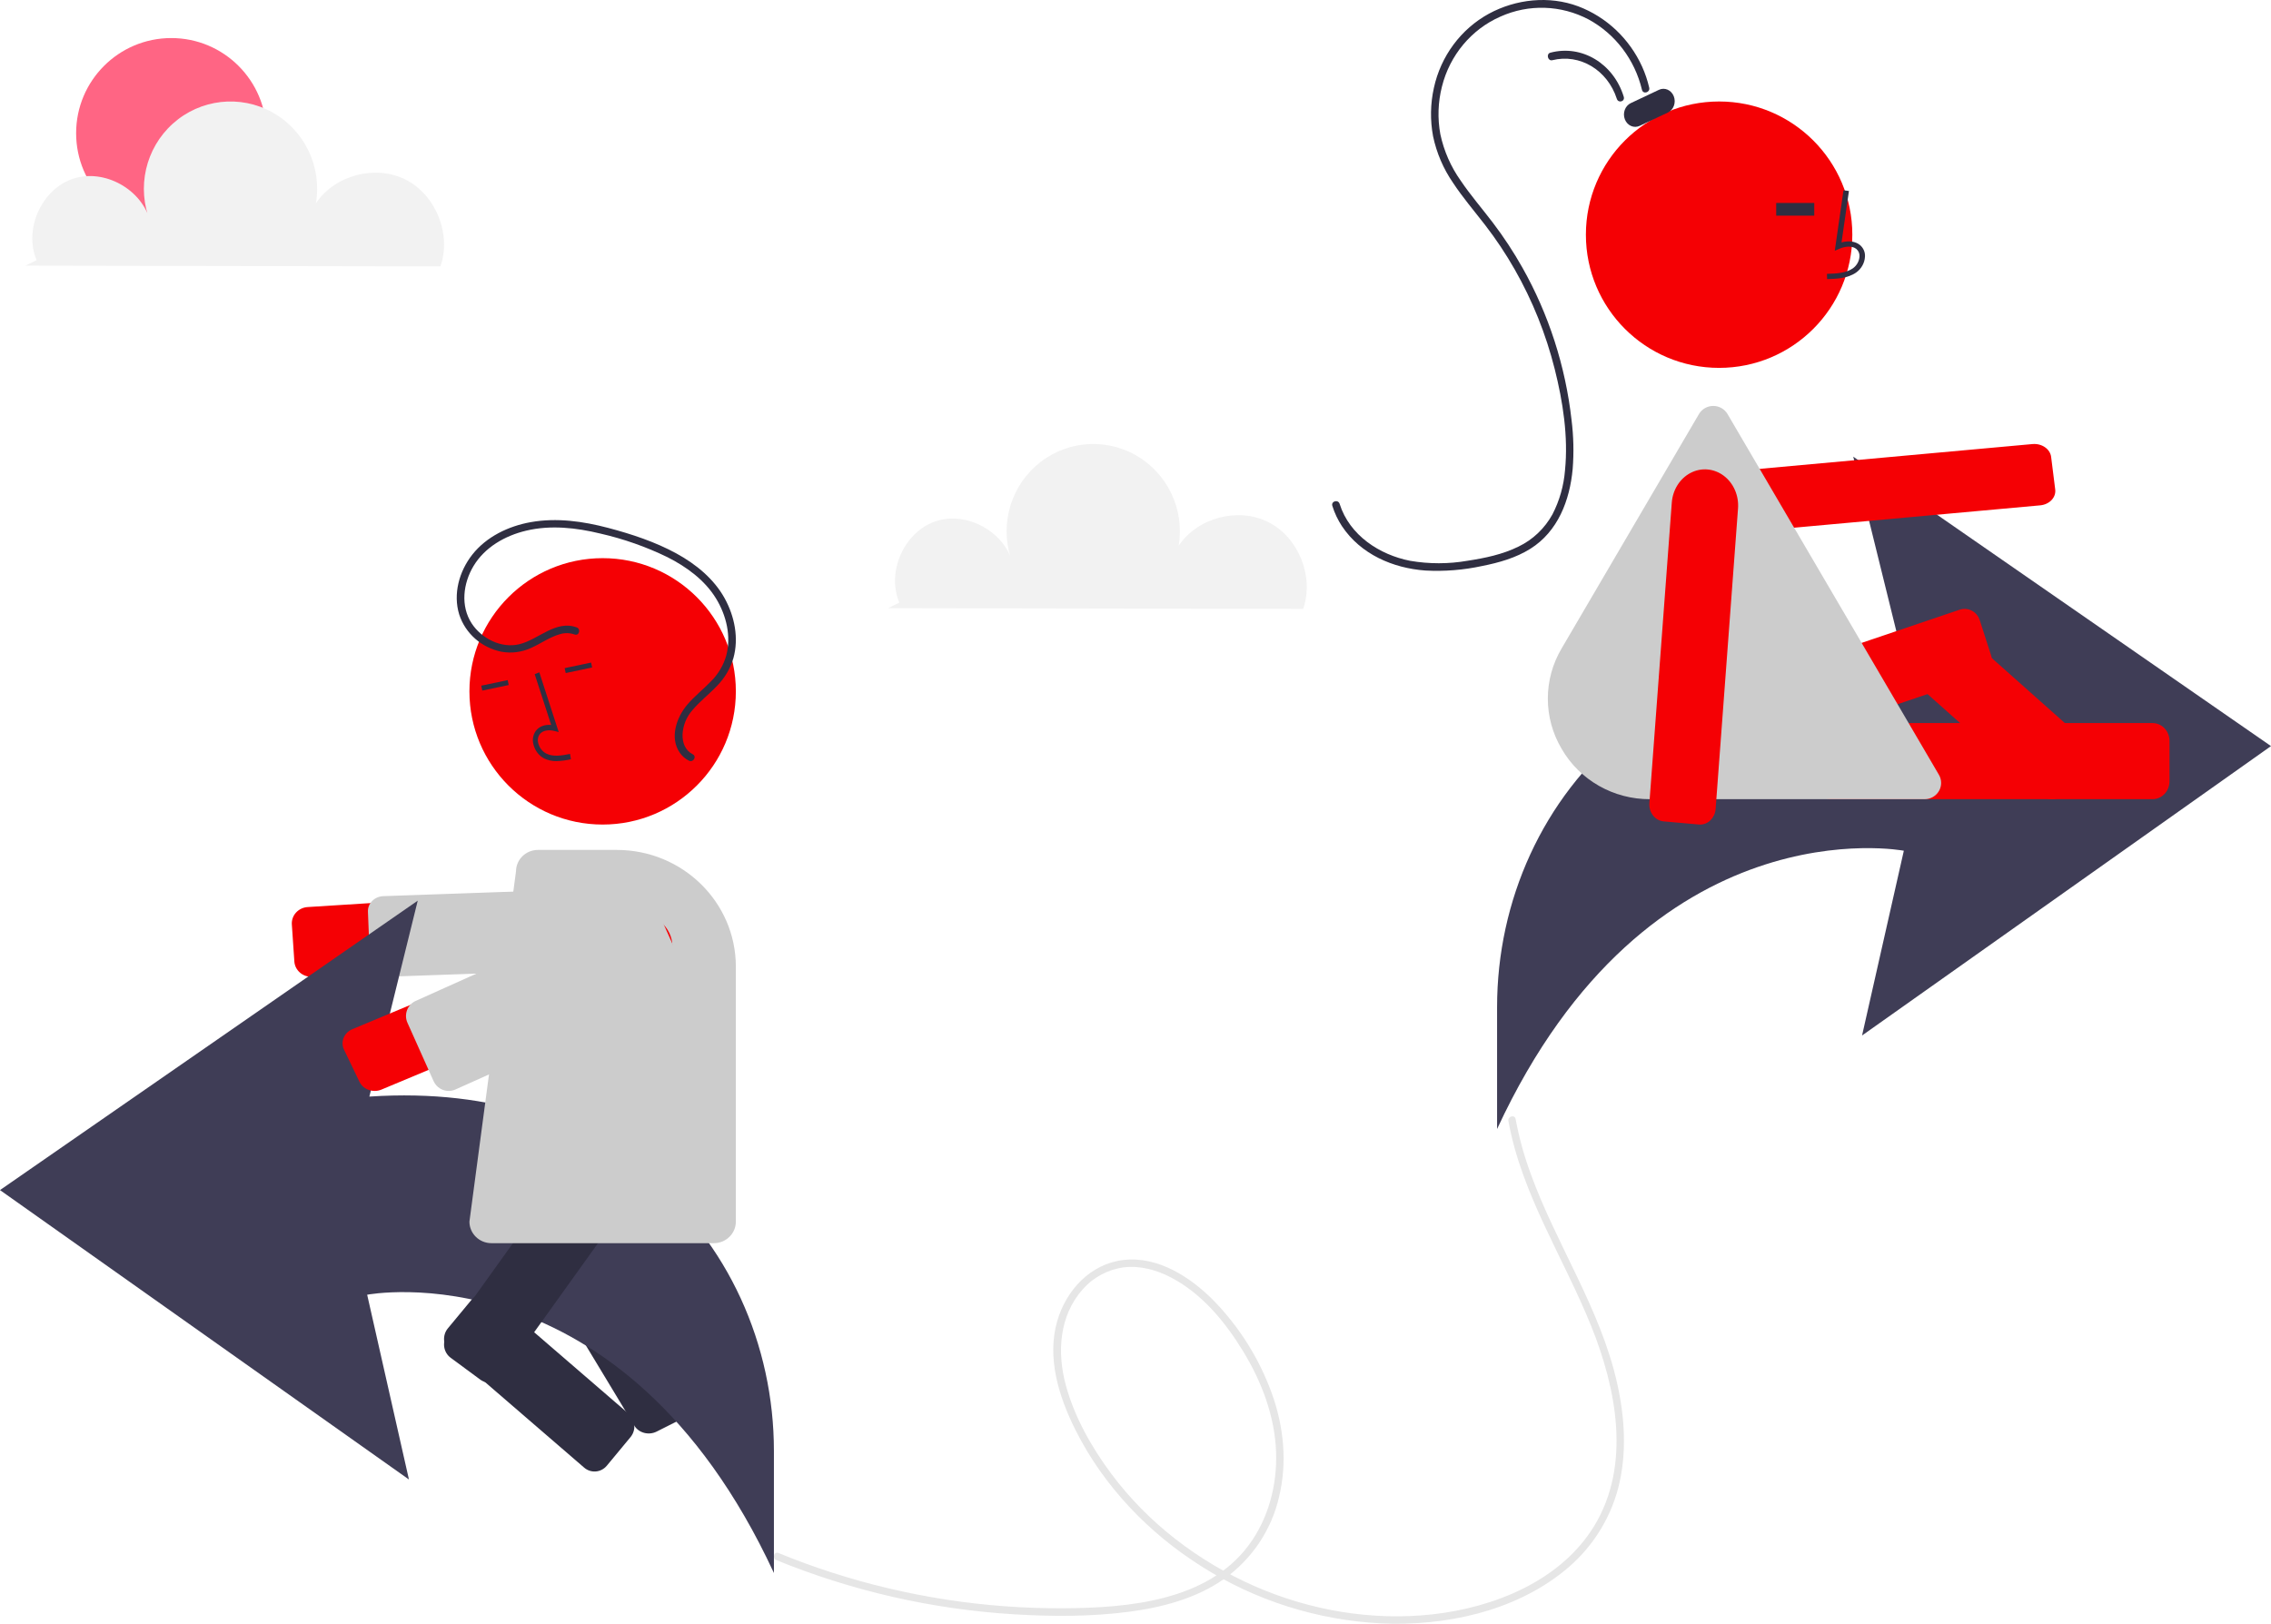 <?xml version="1.0" encoding="UTF-8"?>
<svg width="179px" height="128px" viewBox="0 0 179 128" version="1.1" xmlns="http://www.w3.org/2000/svg" xmlns:xlink="http://www.w3.org/1999/xlink">
    <title>undraw_Share_re_9kfx</title>
    <g id="界面" stroke="none" stroke-width="1" fill="none" fill-rule="evenodd">
        <g id="undraw_Share_re_9kfx" fill-rule="nonzero">
            <circle id="椭圆形" fill="#FF6584" cx="13.5" cy="10.5" r="7.5"></circle>
            <path d="M61.196,122.984 C67.15,125.417 73.471,126.86 79.903,127.255 C82.917,127.44 85.987,127.449 88.985,127.057 C91.612,126.712 94.281,126.006 96.47,124.478 C98.659,122.925 100.2,120.638 100.805,118.046 C101.475,115.314 101.193,112.452 100.237,109.82 C99.249,107.096 97.689,104.608 95.658,102.522 C93.837,100.683 91.286,99.011 88.558,99.325 C85.936,99.628 84.03,101.719 83.331,104.138 C82.494,107.038 83.457,110.106 84.764,112.717 C86.979,117.146 90.535,120.863 94.746,123.506 C98.982,126.182 103.853,127.721 108.876,127.973 C113.91,128.197 119.324,127.045 123.29,123.837 C125.379,122.162 126.87,119.873 127.547,117.303 C128.251,114.591 128.067,111.726 127.457,109.015 C126.134,103.129 122.64,98.07 120.616,92.436 C120.114,91.061 119.728,89.648 119.461,88.211 C119.395,87.842 118.825,87.998 118.891,88.366 C119.938,94.161 123.25,99.152 125.423,104.549 C127.404,109.466 128.582,115.502 125.649,120.302 C123.01,124.62 117.77,126.725 112.882,127.263 C108.104,127.788 103.211,126.943 98.83,125.012 C94.421,123.068 90.469,120.04 87.603,116.193 C86.044,114.102 84.702,111.734 84.014,109.217 C83.309,106.642 83.475,103.724 85.338,101.644 C86.161,100.697 87.306,100.08 88.558,99.908 C89.859,99.748 91.162,100.107 92.305,100.707 C94.76,101.994 96.587,104.231 97.996,106.544 C99.452,108.934 100.478,111.643 100.58,114.452 C100.675,117.063 99.98,119.74 98.389,121.854 C95.104,126.217 88.93,126.747 83.863,126.78 C77.653,126.818 71.477,125.868 65.573,123.966 C64.147,123.506 62.74,122.991 61.353,122.422 C61.002,122.278 60.849,122.842 61.196,122.984 L61.196,122.984 Z" id="路径" fill="#E6E6E6"></path>
            <path d="M44.818,104.396 L43.21,101.865 C42.82,101.249 42.989,100.425 43.589,100.024 L53.386,92.215 C53.987,91.815 54.79,91.989 55.182,92.604 L56.79,95.135 C57.18,95.751 57.011,96.575 56.411,96.976 L46.614,104.785 C46.013,105.185 45.21,105.011 44.818,104.396 L44.818,104.396 Z" id="路径" fill="#2F2E41"></path>
            <path d="M43.671,99.444 L46.247,98.146 C46.873,97.831 47.659,98.042 48.003,98.617 L54.841,109.942 C55.184,110.518 54.954,111.24 54.329,111.556 L51.753,112.854 C51.127,113.169 50.341,112.958 49.997,112.383 L43.159,101.058 C42.816,100.482 43.046,99.76 43.671,99.444 L43.671,99.444 Z" id="路径" fill="#2F2E41"></path>
            <path d="M24.532,77 C23.829,76.999 23.247,76.472 23.201,75.795 L23.003,72.875 C22.955,72.164 23.512,71.551 24.249,71.504 L47.961,70.006 C48.978,69.942 49.953,70.406 50.519,71.223 C51.085,72.041 51.157,73.088 50.706,73.97 C50.255,74.852 49.351,75.435 48.334,75.499 L24.621,76.997 C24.592,76.999 24.562,77 24.532,77 Z" id="路径" fill="#F50004"></path>
            <path d="M30.414,77 C29.739,76.999 29.186,76.497 29.16,75.864 L29.001,71.869 C28.988,71.556 29.109,71.251 29.335,71.022 C29.562,70.792 29.876,70.657 30.209,70.645 L48.539,70.001 C49.232,69.977 49.814,70.485 49.84,71.136 L49.999,75.131 C50.012,75.444 49.891,75.749 49.665,75.978 C49.438,76.208 49.124,76.343 48.791,76.355 L30.461,76.999 C30.446,77 30.43,77 30.414,77 Z" id="路径" fill="#CCCCCC"></path>
            <path d="M61,124 L61,114.383 C61,105.989 57.384,97.938 50.931,92.669 C46.107,88.731 39.121,85.786 29.114,86.444 L32.926,71 L0,93.815 L32.233,116.629 L28.94,102.063 C28.94,102.063 49.043,98.202 61,124 Z" id="路径" fill="#3F3D56"></path>
            <path d="M37.854,108.754 L35.523,107.035 C34.956,106.617 34.831,105.812 35.242,105.237 L49.372,85.53 C49.785,84.955 50.578,84.828 51.146,85.246 L53.478,86.965 C54.044,87.383 54.169,88.188 53.758,88.763 L39.628,108.47 C39.215,109.045 38.422,109.172 37.854,108.754 L37.854,108.754 Z" id="路径" fill="#2F2E41"></path>
            <path d="M35.302,104.713 L37.171,102.458 C37.626,101.911 38.427,101.844 38.961,102.31 L49.553,111.45 C50.087,111.917 50.152,112.738 49.698,113.287 L47.829,115.542 C47.374,116.089 46.573,116.156 46.039,115.69 L35.447,106.55 C34.913,106.083 34.848,105.262 35.302,104.713 Z" id="路径" fill="#2F2E41"></path>
            <circle id="椭圆形" fill="#F50004" cx="47.5" cy="54.5" r="10.5"></circle>
            <path d="M43.864,59.999 C43.53,60.007 43.197,59.936 42.889,59.79 C42.469,59.571 42.158,59.158 42.04,58.662 C41.95,58.31 42.014,57.933 42.214,57.641 C42.472,57.276 42.918,57.103 43.443,57.147 L42.144,53.144 L42.509,53 L44.036,57.707 L43.692,57.621 C43.293,57.521 42.775,57.543 42.52,57.904 C42.394,58.093 42.356,58.335 42.416,58.559 C42.506,58.928 42.737,59.235 43.049,59.401 C43.589,59.669 44.221,59.574 44.931,59.432 L45,59.852 C44.626,59.939 44.246,59.988 43.864,59.999 L43.864,59.999 Z" id="路径" fill="#2F2E41"></path>
            <polygon id="矩形" fill="#2F2E41" transform="translate(39.015, 54.027) rotate(-11.864) translate(-39.015, -54.027) " points="37.951 53.829 40.079 53.829 40.079 54.224 37.951 54.225"></polygon>
            <polygon id="矩形" fill="#2F2E41" transform="translate(45.589, 52.643) rotate(-11.864) translate(-45.589, -52.643) " points="44.525 52.446 46.653 52.445 46.653 52.841 44.525 52.842"></polygon>
            <path d="M56.267,98 L38.733,98 C37.776,97.999 37.001,97.238 37,96.3 L40.671,68.687 C40.677,67.753 41.451,66.999 42.403,67 L48.625,67 C53.8,67.006 57.994,71.12 58,76.196 L58,96.3 C57.999,97.238 57.224,97.999 56.267,98 Z" id="路径" fill="#CCCCCC"></path>
            <path d="M29.531,86 C29.014,86 28.545,85.718 28.333,85.278 L27.115,82.745 C26.973,82.45 26.962,82.113 27.086,81.81 C27.209,81.507 27.457,81.263 27.774,81.13 L49.054,72.229 C50.465,71.639 52.121,72.227 52.754,73.542 C53.387,74.858 52.756,76.402 51.346,76.992 L30.066,85.893 C29.898,85.963 29.716,86 29.531,86 Z" id="路径" fill="#F50004"></path>
            <path d="M35.367,86 C34.854,86 34.389,85.699 34.178,85.231 L32.114,80.622 C31.821,79.966 32.113,79.196 32.768,78.901 L50.102,71.114 C50.417,70.973 50.775,70.962 51.097,71.085 C51.42,71.208 51.68,71.454 51.821,71.769 L53.886,76.378 C54.027,76.693 54.038,77.051 53.915,77.374 C53.792,77.697 53.546,77.958 53.232,78.099 L35.897,85.886 C35.731,85.961 35.55,86 35.367,86 L35.367,86 Z" id="路径" fill="#CCCCCC"></path>
            <path d="M45.447,49.454 C43.791,48.858 42.429,50.427 40.928,50.786 C39.492,51.13 37.945,50.321 37.178,49.143 C36.283,47.769 36.505,45.984 37.319,44.627 C38.211,43.141 39.798,42.229 41.481,41.831 C43.409,41.374 45.419,41.599 47.322,42.062 C49.148,42.479 50.918,43.101 52.597,43.916 C54.115,44.682 55.554,45.731 56.441,47.184 C57.247,48.505 57.646,50.148 57.247,51.661 C57.028,52.442 56.605,53.154 56.021,53.729 C55.421,54.35 54.732,54.888 54.172,55.547 C53.325,56.542 52.755,58.174 53.591,59.352 C53.772,59.609 54.015,59.82 54.299,59.964 C54.64,60.138 54.943,59.634 54.601,59.46 C54,59.155 53.782,58.535 53.798,57.903 C53.831,57.186 54.111,56.501 54.595,55.96 C55.182,55.271 55.907,54.714 56.527,54.056 C57.127,53.443 57.565,52.698 57.806,51.883 C58.246,50.308 57.902,48.593 57.123,47.174 C56.279,45.638 54.865,44.479 53.327,43.636 C51.652,42.719 49.791,42.105 47.943,41.616 C45.961,41.093 43.879,40.798 41.839,41.16 C40.07,41.475 38.342,42.308 37.229,43.718 C36.191,45.034 35.695,46.827 36.197,48.447 C36.683,49.939 37.956,51.06 39.528,51.377 C40.313,51.518 41.123,51.415 41.845,51.082 C42.622,50.742 43.328,50.213 44.155,49.987 C44.526,49.877 44.924,49.887 45.288,50.017 C45.65,50.147 45.806,49.583 45.447,49.454 L45.447,49.454 Z" id="路径" fill="#2F2E41"></path>
            <path d="M118,89 L118,79.383 C118,70.989 121.616,62.938 128.069,57.669 C132.893,53.731 139.879,50.786 149.886,51.444 L146.074,36 L179,58.815 L146.767,81.629 L150.06,67.063 C150.06,67.063 129.957,63.202 118,89 Z" id="路径" fill="#3F3D56"></path>
            <path d="M135.062,41.461 C134.163,40.844 133.79,39.827 134.116,38.884 C134.442,37.942 135.404,37.259 136.552,37.155 L160.199,35.006 C160.933,34.94 161.591,35.392 161.67,36.017 L161.568,36.026 L161.67,36.017 L161.992,38.585 C162.03,38.885 161.926,39.186 161.703,39.421 C161.481,39.655 161.158,39.805 160.805,39.837 L137.158,41.986 C137.055,41.995 136.952,42 136.849,42 C136.198,42 135.567,41.81 135.062,41.461 Z" id="路径" fill="#F50004"></path>
            <path d="M143,61.595 L143,58.405 C143.001,57.629 143.599,57.001 144.338,57 L169.662,57 C170.401,57.001 170.999,57.629 171,58.405 L171,61.595 C170.999,62.371 170.401,62.999 169.662,63 L144.338,63 C143.599,62.999 143.001,62.371 143,61.595 L143,61.595 Z" id="路径" fill="#F50004"></path>
            <path d="M132.587,60.862 C132.288,60.709 132.062,60.44 131.958,60.115 L131.063,57.337 C130.847,56.662 131.204,55.934 131.863,55.71 L154.454,48.065 C155.113,47.842 155.824,48.209 156.042,48.885 L155.95,48.916 L156.042,48.885 L156.937,51.663 C157.153,52.338 156.796,53.066 156.137,53.29 L133.546,60.934 C133.23,61.042 132.884,61.016 132.587,60.862 L132.587,60.862 Z" id="路径" fill="#F50004"></path>
            <path d="M160.87,62.671 L150.427,53.381 C149.897,52.908 149.855,52.101 150.333,51.576 L152.301,49.422 C152.78,48.898 153.599,48.856 154.13,49.329 L164.573,58.619 C165.103,59.092 165.145,59.899 164.667,60.423 L162.699,62.578 C162.469,62.83 162.147,62.982 161.804,62.998 C161.781,62.999 161.758,63 161.735,63 C161.416,63 161.107,62.883 160.87,62.671 L160.87,62.671 Z" id="路径" fill="#F50004"></path>
            <circle id="椭圆形" fill="#F50004" cx="135.5" cy="18.5" r="10.5"></circle>
            <path d="M123.091,59.036 C121.636,56.588 121.636,53.557 123.091,51.109 L133.911,32.641 C134.144,32.244 134.573,32 135.038,32 C135.503,32 135.932,32.244 136.165,32.641 L152.826,61.077 C153.058,61.474 153.058,61.962 152.826,62.359 C152.593,62.756 152.164,63 151.699,63 L130.058,63 C127.179,63.017 124.515,61.501 123.091,59.036 Z" id="路径" fill="#CCCCCC"></path>
            <path d="M144.012,22 C144.728,21.981 145.618,21.958 146.304,21.481 C146.718,21.183 146.972,20.726 146.997,20.233 C147.022,19.882 146.873,19.54 146.595,19.309 C146.236,19.021 145.713,18.954 145.149,19.111 L145.733,15.056 L145.304,15 L144.617,19.768 L144.975,19.612 C145.391,19.431 145.961,19.339 146.315,19.623 C146.491,19.774 146.584,19.994 146.565,20.218 C146.543,20.585 146.355,20.925 146.049,21.149 C145.515,21.52 144.805,21.568 144,21.589 L144.012,22 Z" id="路径" fill="#2F2E41"></path>
            <rect id="矩形" fill="#2F2E41" x="140" y="16" width="3" height="1"></rect>
            <path d="M129.418,7.074 C128.85,4.695 127.319,2.678 125.209,1.531 C123.043,0.389 120.49,0.307 118.259,1.31 C115.972,2.314 114.271,4.353 113.654,6.825 C113.342,8.052 113.298,9.335 113.528,10.582 C113.809,11.902 114.356,13.148 115.132,14.24 C115.915,15.402 116.835,16.457 117.679,17.571 C118.527,18.687 119.299,19.862 119.99,21.087 C122.072,24.777 123.392,28.866 123.868,33.101 C124.029,34.381 124.06,35.673 123.959,36.959 C123.732,39.456 122.789,41.901 120.625,43.259 C119.474,43.982 118.146,44.355 116.832,44.616 C115.358,44.936 113.849,45.057 112.344,44.975 C109.8,44.79 107.254,43.701 105.776,41.483 C105.449,40.989 105.193,40.449 105.016,39.881 C104.898,39.506 105.472,39.346 105.589,39.719 C106.372,42.207 108.747,43.741 111.15,44.209 C112.647,44.466 114.176,44.465 115.672,44.205 C117.032,43.996 118.433,43.708 119.678,43.093 C120.811,42.551 121.75,41.661 122.365,40.546 C122.921,39.469 123.257,38.288 123.354,37.073 C123.619,34.415 123.188,31.662 122.542,29.091 C121.851,26.338 120.791,23.698 119.392,21.244 C118.694,20.018 117.912,18.845 117.052,17.732 C116.201,16.631 115.292,15.572 114.525,14.406 C113.767,13.306 113.233,12.061 112.955,10.744 C112.718,9.481 112.74,8.181 113.019,6.927 C113.564,4.422 115.148,2.287 117.356,1.08 C119.497,-0.079 122.105,-0.356 124.395,0.498 C126.618,1.339 128.427,3.046 129.429,5.247 C129.67,5.781 129.858,6.339 129.991,6.912 C130.078,7.293 129.506,7.456 129.418,7.074 L129.418,7.074 Z" id="路径" fill="#2F2E41"></path>
            <path d="M127.438,7.789 C126.704,5.516 124.514,4.206 122.353,4.746 C121.999,4.835 121.847,4.243 122.202,4.153 C124.668,3.496 127.185,5.008 127.983,7.625 C128.102,8 127.556,8.161 127.438,7.789 L127.438,7.789 Z" id="路径" fill="#2F2E41"></path>
            <path d="M128.072,9.41 C127.879,8.915 128.087,8.342 128.537,8.129 L130.761,7.079 C131.212,6.867 131.734,7.096 131.928,7.59 C132.121,8.085 131.913,8.658 131.463,8.871 L129.238,9.921 C128.788,10.133 128.266,9.904 128.072,9.41 L128.072,9.41 Z" id="路径" fill="#2F2E41"></path>
            <path d="M133.903,64.996 L131.127,64.75 C130.452,64.69 129.95,64.046 130.004,63.31 L131.77,39.623 C131.845,38.607 132.413,37.712 133.259,37.275 C134.104,36.838 135.1,36.926 135.87,37.506 C136.64,38.086 137.067,39.069 136.991,40.085 L135.225,63.772 C135.174,64.465 134.643,64.999 134.005,65 C133.971,65 133.937,64.998 133.903,64.996 Z" id="路径" fill="#F50004"></path>
            <path d="M2.884,20.507 C1.857,18.086 3.265,14.927 5.744,14.094 C8.223,13.261 11.231,14.936 11.85,17.494 C10.752,14.793 11.463,11.687 13.626,9.744 C15.789,7.802 18.932,7.446 21.468,8.856 C24.005,10.266 25.383,13.136 24.906,16.016 C26.4,13.795 29.606,12.957 31.983,14.165 C34.36,15.373 35.597,18.469 34.715,21 L2,20.941" id="路径" fill="#F2F2F2"></path>
            <path d="M70.884,47.507 C69.857,45.086 71.265,41.927 73.744,41.094 C76.223,40.261 79.231,41.936 79.85,44.494 C78.752,41.793 79.463,38.687 81.626,36.744 C83.789,34.802 86.932,34.446 89.468,35.856 C92.005,37.266 93.383,40.136 92.906,43.016 C94.4,40.795 97.606,39.957 99.983,41.165 C102.36,42.373 103.597,45.469 102.715,48 L70,47.941" id="路径" fill="#F2F2F2"></path>
        </g>
    </g>
</svg>
